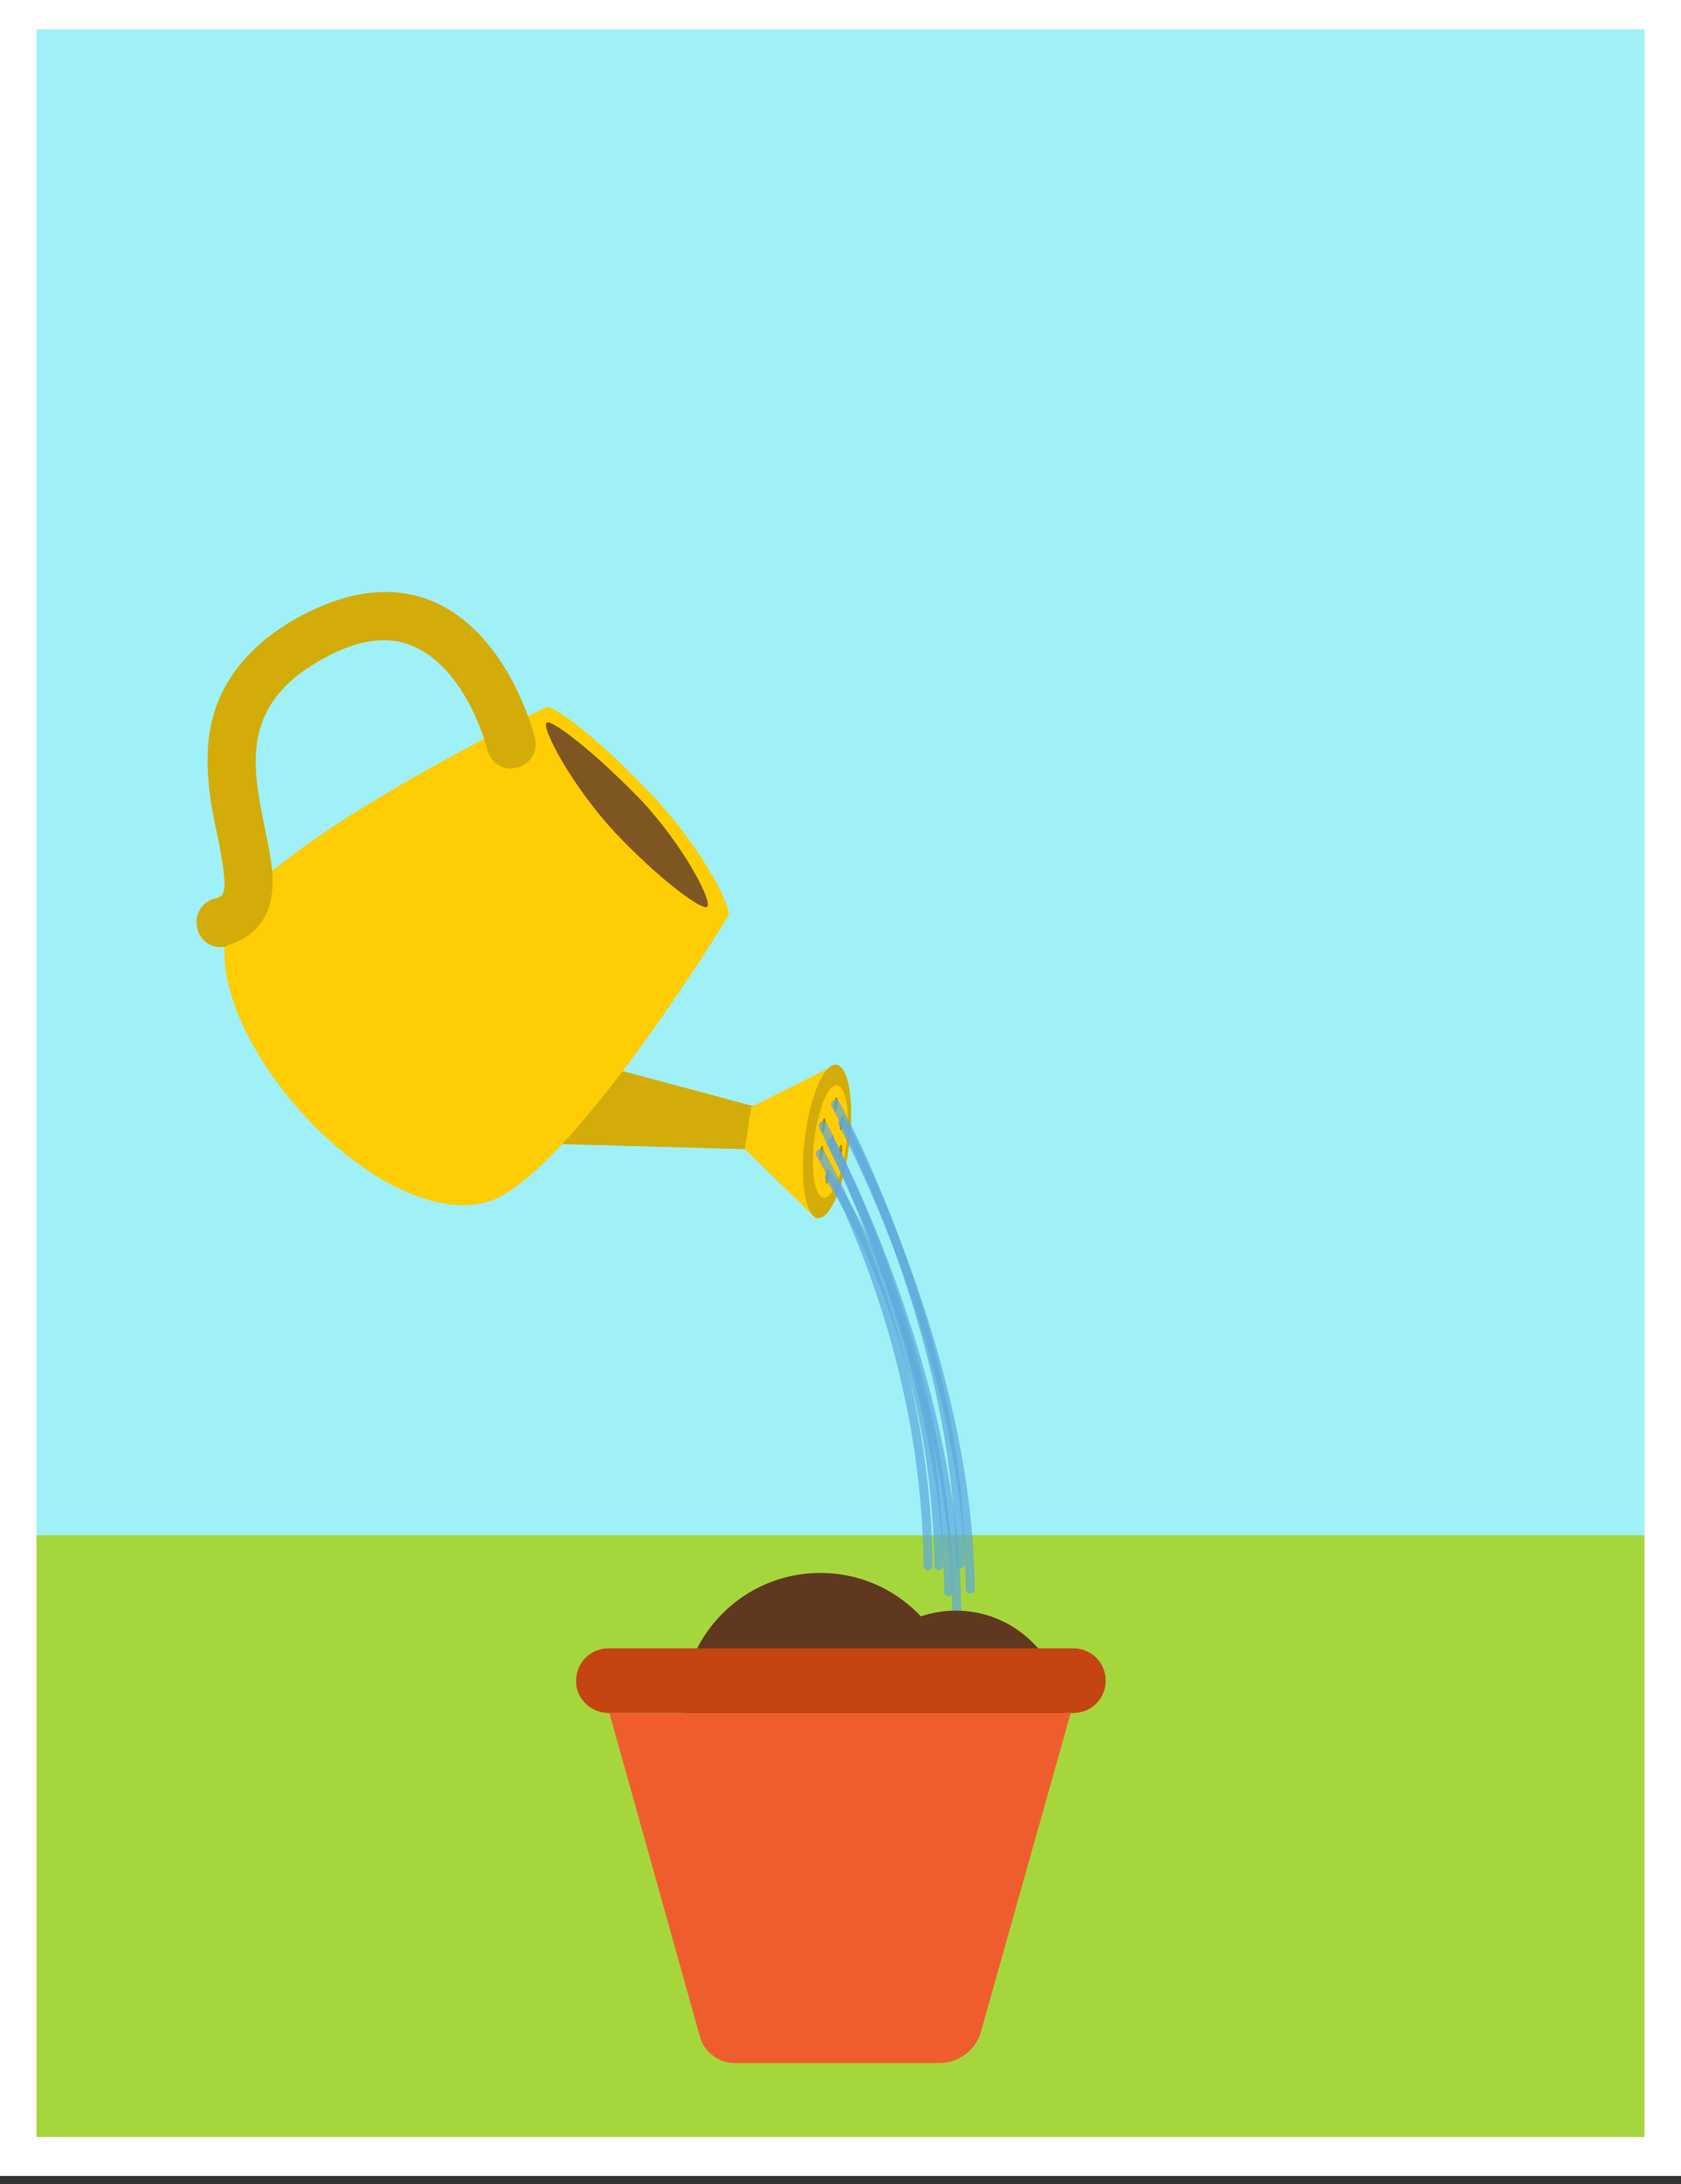 <?xml version="1.0" encoding="utf-8"?>
<!-- Generator: Adobe Illustrator 22.1.0, SVG Export Plug-In . SVG Version: 6.00 Build 0)  -->
<svg version="1.1" id="Layer_1" xmlns="http://www.w3.org/2000/svg" xmlns:xlink="http://www.w3.org/1999/xlink" x="0px" y="0px"
	 viewBox="0 0 187.3 243.3" style="enable-background:new 0 0 187.3 243.3;" xml:space="preserve">
<rect x="0" y="0" width="187.3" height="243.3" fill="#333333" stroke="none"/>
<style type="text/css">
	.st0{fill:#9FF1F7;}
	.st1{fill:#A5D73C;}
	.st2{fill:none;stroke:#FFFFFF;stroke-width:4.335;stroke-miterlimit:10;}
	.st3{fill:#D3AC09;}
	.st4{fill:#FFCD03;}
	.st5{fill:#7D5622;}
	.st6{fill:none;stroke:#DB9B93;stroke-width:1.286;stroke-miterlimit:10;}
	.st7{fill:#AA8B03;}
	
		.st8{opacity:0.7;fill:none;stroke:#5DA8DC;stroke-linecap:round;stroke-linejoin:round;stroke-miterlimit:10;enable-background:new    ;}
	.st9{fill:#603820;}
	.st10{fill:#C44412;}
	.st11{fill:#F05D2C;}
</style>
<g>
	<rect x="1.9" y="2.1" class="st0" width="183.5" height="239.1"/>
	<rect x="1.9" y="171" class="st1" width="183.5" height="70.2"/>
</g>
<g>
	<rect x="1.9" y="1.1" class="st2" width="183.5" height="239.1"/>
</g>
<g>
	<g>
		<g>
			<g>
				<polygon class="st3" points="61.3,127.4 83,128 84.3,123.3 67.5,118.8 				"/>
				<path class="st4" d="M25.9,102c4.1-8.3,34.9-23.2,34.9-23.2c0.6-0.6,6.4,3.9,12,9.9s9,12.8,8.3,13.4c0,0-18.2,29.9-27.2,31.9
					C40.8,136.9,20.5,112.9,25.9,102z"/>
				<path class="st5" d="M78.8,101c-0.5,0.5-5.3-3-10.3-8.3c-4.9-5.3-8.2-11.7-7.6-12.2c0.5-0.5,5.6,3.5,10.6,8.7
					C76.4,94.5,79.4,100.5,78.8,101z"/>
			</g>
			<g>
				<path class="st3" d="M24.6,105.5c-1.2,0-2.3-0.8-2.6-2c-0.4-1.5,0.4-3,1.9-3.4c0.9-0.2,1-0.5,1.1-1.2c0.1-1.3-0.3-3.3-0.7-5.5
					c-0.8-3.6-1.7-8.2-0.8-12.6c1.1-5.3,4.8-9.6,10.8-12.6c5.3-2.6,10.1-3,14.4-1c8.1,3.8,10.8,14.6,10.9,15c0.4,1.5-0.5,2.9-2,3.3
					c-1.5,0.4-2.9-0.5-3.3-2c0-0.1-2.2-8.7-8-11.4c-2.7-1.3-5.9-1-9.6,0.9c-10.1,5.1-8.6,12.3-7.2,19.2c0.5,2.6,1.1,5,0.8,7.2
					c-0.3,3-2.1,5.1-5,5.9C25.1,105.5,24.8,105.5,24.6,105.5z"/>
			</g>
			<g>
				<path class="st6" d="M30.3,90.8"/>
			</g>
			<polygon class="st4" points="83,128 83.7,123.3 93.1,118.6 91,135.8 			"/>
			<ellipse transform="matrix(0.121 -0.993 0.993 0.121 -45.303 203.196)" class="st3" cx="92.1" cy="127.2" rx="8.6" ry="2.5"/>
			
				<ellipse transform="matrix(0.121 -0.993 0.993 0.121 -44.883 203.614)" class="st4" cx="92.5" cy="127.1" rx="6.3" ry="1.8"/>
			<ellipse transform="matrix(0.121 -0.993 0.993 0.121 -40.279 200.579)" class="st7" cx="93.1" cy="123" rx="0.8" ry="0.2"/>
			
				<ellipse transform="matrix(0.121 -0.993 0.993 0.121 -41.787 203)" class="st7" cx="93.7" cy="125.1" rx="0.8" ry="0.2"/>
			
				<ellipse transform="matrix(0.121 -0.993 0.993 0.121 -43.847 201.203)" class="st7" cx="91.7" cy="125.4" rx="0.8" ry="0.2"/>
			<ellipse transform="matrix(0.121 -0.993 0.993 0.121 -47.152 203.751)" class="st7" cx="91.5" cy="128.5" rx="0.8" ry="0.2"/>
			
				<ellipse transform="matrix(0.121 -0.993 0.993 0.121 -45.197 205.708)" class="st7" cx="93.6" cy="128.4" rx="0.8" ry="0.2"/>
			<ellipse transform="matrix(0.121 -0.993 0.993 0.121 -49.134 206.745)" class="st7" cx="92.2" cy="131.1" rx="0.8" ry="0.2"/>
			<ellipse transform="matrix(0.121 -0.993 0.993 0.121 -44.907 203.839)" class="st7" cx="92.6" cy="127.3" rx="0.8" ry="0.2"/>
		</g>
		<g>
			<path class="st8" d="M92.4,131.1c0,0,12,17.2,12.2,43.3"/>
			<path class="st8" d="M93.1,123c0,0,13.8,25.1,13.9,51.2"/>
			<path class="st8" d="M93.9,125.1c0,0,14,25.8,14.2,51.9"/>
			<path class="st8" d="M91.7,125.4c0,0,13.8,25.8,14,51.9"/>
			<path class="st8" d="M92.6,127.3c0,0,13.8,25.8,14,51.9"/>
			<path class="st8" d="M91.4,128.5c0,0,11.8,19.9,12,45.9"/>
		</g>
	</g>
	<g>
		<circle class="st9" cx="106.5" cy="191.5" r="12.1"/>
	</g>
	<g>
		<circle class="st9" cx="91.4" cy="190.6" r="15.4"/>
	</g>
	<g>
		<path class="st10" d="M67.8,190.8h51.8c2,0,3.6-1.6,3.6-3.6l0,0c0-2-1.6-3.6-3.6-3.6H67.8c-2,0-3.6,1.6-3.6,3.6l0,0
			C64.1,189.1,65.8,190.8,67.8,190.8z"/>
		<path class="st11" d="M93.6,190.8h25.7l-10,35.5c-0.6,2.1-2.5,3.5-4.7,3.5h-11H81.9c-1.8,0-3.4-1.2-3.9-2.9l-10.1-36.1L93.6,190.8
			L93.6,190.8z"/>
	</g>
</g>
</svg>
